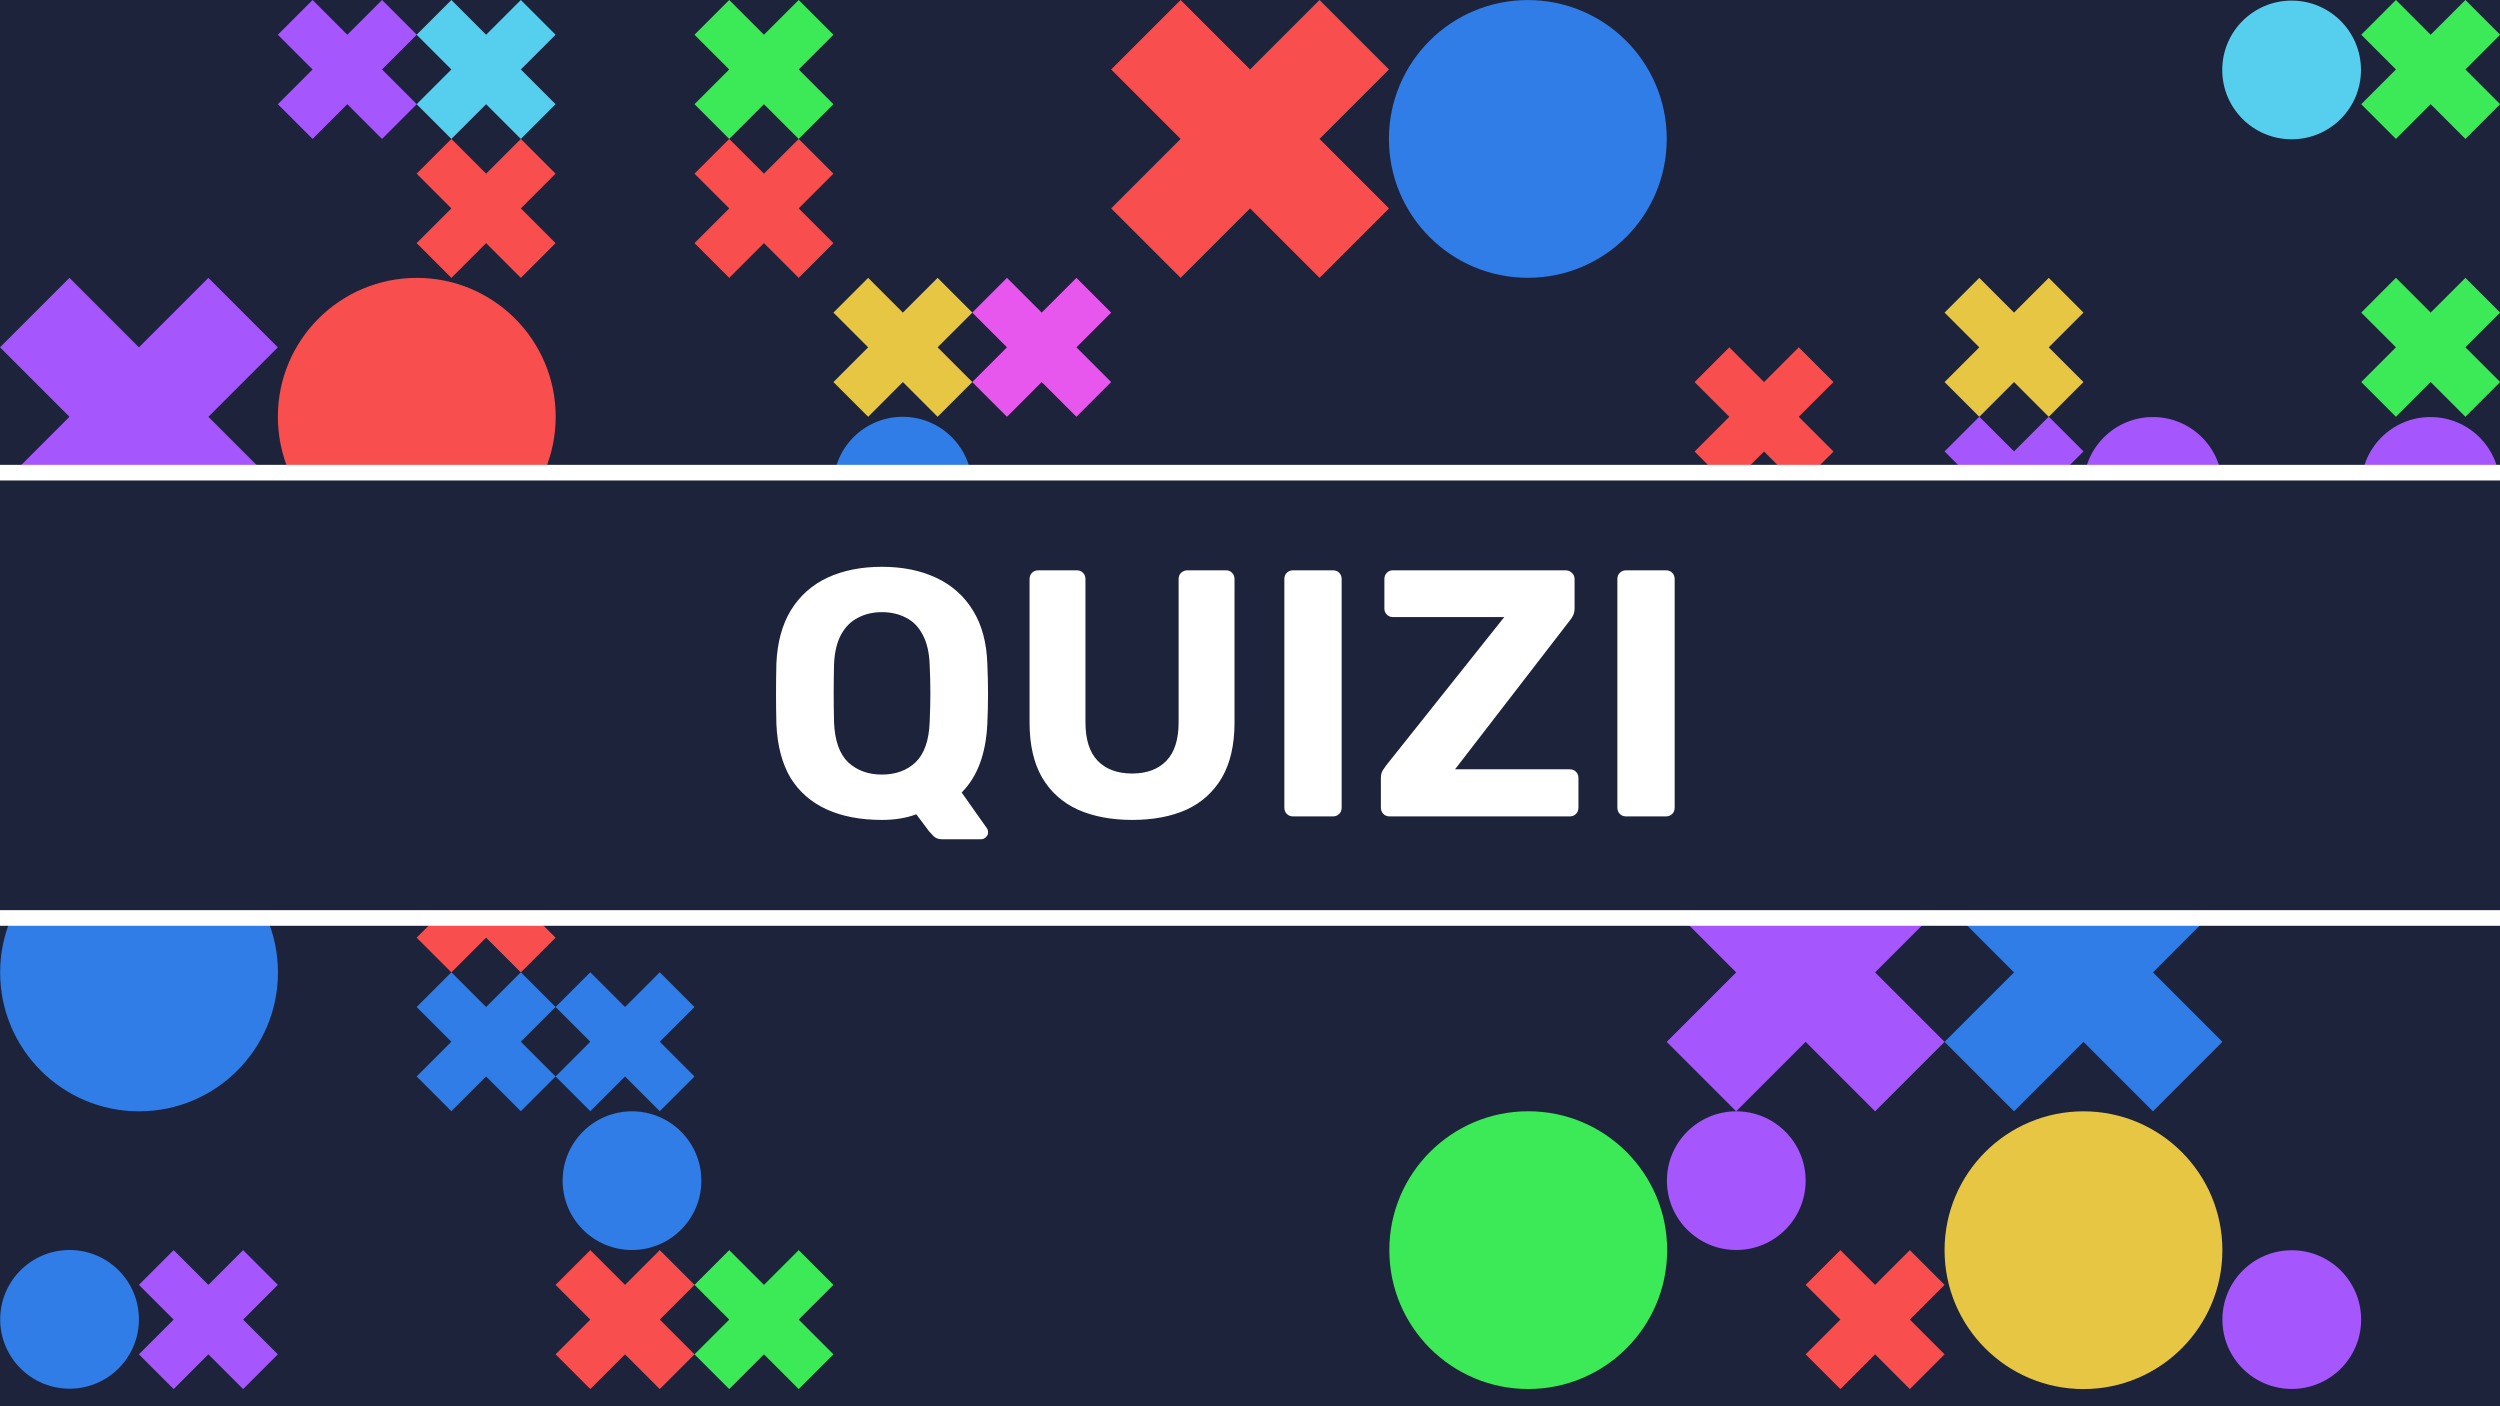 <svg width="1280" height="720" viewBox="0 0 1280 720" fill="none" xmlns="http://www.w3.org/2000/svg">
<rect x="0" y="0" width="1280" height="720" fill="#333333" stroke="none"/>
<g clip-path="url(#clip0_415_66)">
<rect width="1280" height="720" fill="#1C233A"/>
<path d="M177.821 17.783L160.039 0L142.257 17.783L160.039 35.566L142.257 53.349L160.039 71.132L177.821 53.349L195.603 71.132L213.386 53.349L195.603 35.566L213.386 17.783L195.603 0L177.821 17.783Z" fill="#A656FD"/>
<path d="M248.889 17.783L231.106 0L213.324 17.783L231.106 35.566L213.324 53.349L231.106 71.132L248.889 53.349L266.671 71.132L284.453 53.349L266.671 35.566L284.453 17.783L266.671 0L248.889 17.783Z" fill="#56CFEF"/>
<path d="M248.889 88.915L231.106 71.132L213.324 88.915L231.106 106.698L213.324 124.481L231.106 142.264L248.889 124.481L266.671 142.264L284.453 124.481L266.671 106.698L284.453 88.915L266.671 71.132L248.889 88.915Z" fill="#F94E4E"/>
<path d="M391.146 17.783L373.364 0L355.581 17.783L373.364 35.566L355.581 53.349L373.364 71.132L391.146 53.349L408.928 71.132L426.71 53.349L408.928 35.566L426.71 17.783L408.928 0L391.146 17.783Z" fill="#3CE956"/>
<path d="M391.146 88.915L373.364 71.132L355.581 88.915L373.364 106.698L355.581 124.481L373.364 142.264L391.146 124.481L408.928 142.264L426.71 124.481L408.928 106.698L426.71 88.915L408.928 71.132L391.146 88.915ZM640.034 35.566L604.47 0L568.906 35.566L604.47 71.132L568.906 106.698L604.47 142.264L640.034 106.698L675.599 142.264L711.163 106.698L675.599 71.132L711.163 35.566L675.599 0L640.034 35.566Z" fill="#F94E4E"/>
<path d="M1244.5 17.783L1226.72 0L1208.94 17.783L1226.72 35.566L1208.94 53.349L1226.72 71.132L1244.5 53.349L1262.29 71.132L1280.07 53.349L1262.29 35.566L1280.07 17.783L1262.29 0L1244.5 17.783Z" fill="#3CE956"/>
<path d="M71.129 177.83L35.564 142.264L0 177.83L35.564 213.396L0 248.962L35.564 284.528L71.129 248.962L106.693 284.528L142.257 248.962L106.693 213.396L142.257 177.83L106.693 142.264L71.129 177.83Z" fill="#A656FD"/>
<path d="M462.274 160.047L444.492 142.264L426.71 160.047L444.492 177.83L426.71 195.613L444.492 213.396L462.274 195.613L480.056 213.396L497.839 195.613L480.056 177.83L497.839 160.047L480.056 142.264L462.274 160.047Z" fill="#E6C642"/>
<path d="M533.341 160.047L515.559 142.264L497.777 160.047L515.559 177.83L497.777 195.613L515.559 213.396L533.341 195.613L551.124 213.396L568.906 195.613L551.124 177.83L568.906 160.047L551.124 142.264L533.341 160.047Z" fill="#E857ED"/>
<path d="M903.185 195.613L885.409 177.83L867.627 195.613L885.409 213.396L867.627 231.179L885.409 248.962L903.191 231.179L920.974 248.962L938.756 231.179L920.974 213.396L938.756 195.613L920.974 177.83L903.185 195.613Z" fill="#F94E4E"/>
<path d="M1031.18 160.047L1013.4 142.264L995.616 160.047L1013.4 177.83L995.616 195.613L1013.4 213.396L1031.18 195.613L1048.96 213.396L1066.74 195.613L1048.96 177.83L1066.74 160.047L1048.96 142.264L1031.18 160.047Z" fill="#E6C642"/>
<path d="M1031.18 231.118L1013.4 213.335L995.616 231.118L1013.4 248.901L995.616 266.684L1013.4 284.467L1031.18 266.684L1048.96 284.467L1066.74 266.684L1048.96 248.901L1066.74 231.118L1048.96 213.335L1031.18 231.118Z" fill="#A656FD"/>
<path d="M782.255 266.684L764.473 248.901L746.69 266.684L764.473 284.467L746.69 302.25L764.473 320.033L782.255 302.25L800.037 320.033L817.819 302.25L800.037 284.467L817.819 266.684L800.037 248.901L782.255 266.684ZM1244.5 160.047L1226.72 142.264L1208.94 160.047L1226.72 177.83L1208.94 195.613L1226.72 213.396L1244.5 195.613L1262.29 213.396L1280.07 195.613L1262.29 177.83L1280.07 160.047L1262.29 142.264L1244.5 160.047Z" fill="#3CE956"/>
<path d="M213.386 320.033L177.821 284.467L142.257 320.033L177.821 355.599L142.257 391.165L177.821 426.732L213.386 391.165L248.95 426.732L284.514 391.165L248.95 355.599L284.514 320.033L248.95 284.467L213.386 320.033ZM391.146 302.25L373.364 284.467L355.581 302.25L373.364 320.033L355.581 337.816L373.364 355.599L391.146 337.816L408.928 355.599L426.71 337.816L408.928 320.033L426.71 302.25L408.928 284.467L391.146 302.25Z" fill="#F94E4E"/>
<path d="M391.146 373.382L373.364 355.599L355.581 373.382L373.364 391.165L355.581 408.948L373.364 426.732L391.146 408.948L408.928 426.732L426.71 408.948L408.928 391.165L426.71 373.382L408.928 355.599L391.146 373.382ZM497.838 320.033L462.274 284.467L426.71 320.033L462.274 355.599L426.71 391.165L462.274 426.732L497.838 391.165L533.403 426.732L568.967 391.165L533.403 355.599L568.967 320.033L533.403 284.467L497.838 320.033Z" fill="#56CFEF"/>
<path d="M1173.38 302.25L1155.59 284.467L1137.81 302.25L1155.59 320.033L1137.81 337.816L1155.59 355.599L1173.38 337.816L1191.16 355.599L1208.94 337.816L1191.16 320.033L1208.94 302.25L1191.16 284.467L1173.38 302.25Z" fill="#E6C642"/>
<path d="M1244.5 302.25L1226.72 284.467L1208.94 302.25L1226.72 320.033L1208.94 337.816L1226.72 355.599L1244.5 337.816L1262.29 355.599L1280.07 337.816L1262.29 320.033L1280.07 302.25L1262.29 284.467L1244.5 302.25Z" fill="#56CFEF"/>
<path d="M1173.38 373.383L1155.59 355.6L1137.81 373.383L1155.59 391.166L1137.81 408.949L1155.59 426.732L1173.38 408.949L1191.16 426.732L1208.94 408.949L1191.16 391.166L1208.94 373.383L1191.16 355.6L1173.38 373.383Z" fill="#3CE956"/>
<path d="M248.889 444.514L231.106 426.731L213.324 444.514L231.106 462.297L213.324 480.081L231.106 497.864L248.889 480.081L266.671 497.864L284.453 480.081L266.671 462.297L284.453 444.514L266.671 426.731L248.889 444.514Z" fill="#F94E4E"/>
<path d="M248.889 515.585L231.106 497.802L213.324 515.585L231.106 533.368L213.324 551.151L231.106 568.934L248.889 551.151L266.671 568.934L284.453 551.151L266.671 533.368L284.453 515.585L266.671 497.802L248.889 515.585ZM320.017 515.585L302.235 497.802L284.453 515.585L302.235 533.368L284.453 551.151L302.235 568.934L320.017 551.151L337.799 568.934L355.581 551.151L337.799 533.368L355.581 515.585L337.799 497.802L320.017 515.585Z" fill="#307DE7"/>
<path d="M924.487 462.297L888.923 426.731L853.359 462.297L888.923 497.864L853.359 533.43L888.923 568.996L924.487 533.43L960.052 568.996L995.616 533.43L960.052 497.864L995.616 462.297L960.052 426.731L924.487 462.297Z" fill="#A656FD"/>
<path d="M1066.74 462.297L1031.18 426.731L995.616 462.297L1031.18 497.864L995.616 533.43L1031.18 568.996L1066.74 533.43L1102.31 568.996L1137.87 533.43L1102.31 497.864L1137.87 462.297L1102.31 426.731L1066.74 462.297Z" fill="#307DE7"/>
<path d="M106.693 657.849L88.911 640.066L71.129 657.849L88.911 675.632L71.129 693.416L88.911 711.199L106.693 693.416L124.475 711.199L142.257 693.416L124.475 675.632L142.257 657.849L124.475 640.066L106.693 657.849Z" fill="#A656FD"/>
<path d="M320.017 657.849L302.235 640.066L284.453 657.849L302.235 675.632L284.453 693.416L302.235 711.199L320.017 693.416L337.799 711.199L355.581 693.416L337.799 675.632L355.581 657.849L337.799 640.066L320.017 657.849Z" fill="#F94E4E"/>
<path d="M391.146 657.849L373.364 640.066L355.581 657.849L373.364 675.632L355.581 693.416L373.364 711.199L391.146 693.416L408.928 711.199L426.71 693.416L408.928 675.632L426.71 657.849L408.928 640.066L391.146 657.849Z" fill="#3CE956"/>
<path d="M960.052 657.849L942.269 640.066L924.487 657.849L942.269 675.632L924.487 693.416L942.269 711.199L960.052 693.416L977.834 711.199L995.616 693.416L977.834 675.632L995.616 657.849L977.834 640.066L960.052 657.849Z" fill="#F94E4E"/>
<path d="M888.923 284.467L853.359 248.901L817.795 284.467L853.359 320.033L817.795 355.6L853.359 391.166L888.923 355.6L924.487 391.166L960.052 355.6L924.487 320.033L960.052 284.467L924.487 248.901L888.923 284.467Z" fill="#E6C642"/>
<path d="M323.58 640.005C343.194 640.005 359.095 624.109 359.095 604.5C359.095 584.892 343.194 568.996 323.58 568.996C303.965 568.996 288.064 584.892 288.064 604.5C288.064 624.109 303.965 640.005 323.58 640.005Z" fill="#307DE7"/>
<path d="M462.164 284.406C481.779 284.406 497.679 268.51 497.679 248.901C497.679 229.293 481.779 213.396 462.164 213.396C442.549 213.396 426.649 229.293 426.649 248.901C426.649 268.51 442.549 284.406 462.164 284.406Z" fill="#307DE7"/>
<path d="M213.392 284.474C252.672 284.474 284.514 252.64 284.514 213.372C284.514 174.104 252.672 142.271 213.392 142.271C174.112 142.271 142.269 174.104 142.269 213.372C142.269 252.64 174.112 284.474 213.392 284.474Z" fill="#F94E4E"/>
<path d="M1173.39 711.138C1193 711.138 1208.9 695.242 1208.9 675.633C1208.9 656.024 1193 640.128 1173.39 640.128C1153.77 640.128 1137.87 656.024 1137.87 675.633C1137.87 695.242 1153.77 711.138 1173.39 711.138Z" fill="#A656FD"/>
<path d="M888.972 640.005C908.587 640.005 924.487 624.109 924.487 604.5C924.487 584.892 908.587 568.996 888.972 568.996C869.357 568.996 853.457 584.892 853.457 604.5C853.457 624.109 869.357 640.005 888.972 640.005Z" fill="#A656FD"/>
<path d="M782.463 711.168C821.743 711.168 853.585 679.335 853.585 640.067C853.585 600.799 821.743 568.965 782.463 568.965C743.183 568.965 711.34 600.799 711.34 640.067C711.34 679.335 743.183 711.168 782.463 711.168Z" fill="#3CE956"/>
<path d="M35.613 711.015C55.228 711.015 71.129 695.119 71.129 675.51C71.129 655.901 55.228 640.005 35.613 640.005C15.999 640.005 0.098 655.901 0.098 675.51C0.098 695.119 15.999 711.015 35.613 711.015Z" fill="#307DE7"/>
<path d="M782.255 142.234C821.535 142.234 853.377 110.4 853.377 71.132C853.377 31.864 821.535 0.031 782.255 0.031C742.975 0.031 711.132 31.864 711.132 71.132C711.132 110.4 742.975 142.234 782.255 142.234Z" fill="#307DE7"/>
<path d="M1066.74 711.199C1106.02 711.199 1137.86 679.365 1137.86 640.097C1137.86 600.829 1106.02 568.996 1066.74 568.996C1027.46 568.996 995.616 600.829 995.616 640.097C995.616 679.365 1027.46 711.199 1066.74 711.199Z" fill="#E6C642"/>
<path d="M71.196 568.996C110.476 568.996 142.318 537.163 142.318 497.894C142.318 458.626 110.476 426.793 71.196 426.793C31.916 426.793 0.073 458.626 0.073 497.894C0.073 537.163 31.916 568.996 71.196 568.996Z" fill="#307DE7"/>
<path d="M1102.3 284.529C1121.91 284.529 1137.81 268.633 1137.81 249.024C1137.81 229.415 1121.91 213.519 1102.3 213.519C1082.68 213.519 1066.78 229.415 1066.78 249.024C1066.78 268.633 1082.68 284.529 1102.3 284.529Z" fill="#A656FD"/>
<path d="M1244.41 284.529C1264.03 284.529 1279.93 268.633 1279.93 249.024C1279.93 229.415 1264.03 213.519 1244.41 213.519C1224.8 213.519 1208.9 229.415 1208.9 249.024C1208.9 268.633 1224.8 284.529 1244.41 284.529Z" fill="#A656FD"/>
<path d="M1173.31 71.316C1192.92 71.316 1208.82 55.42 1208.82 35.811C1208.82 16.202 1192.92 0.306 1173.31 0.306C1153.69 0.306 1137.79 16.202 1137.79 35.811C1137.79 55.42 1153.69 71.316 1173.31 71.316Z" fill="#56CFEF"/>
<path d="M782.255 391.104C801.869 391.104 817.77 375.208 817.77 355.6C817.77 335.991 801.869 320.095 782.255 320.095C762.64 320.095 746.739 335.991 746.739 355.6C746.739 375.208 762.64 391.104 782.255 391.104Z" fill="#307DE7"/>
<rect x="-4" y="242" width="1288" height="228" fill="#1C233A" stroke="white" stroke-width="8"/>
<path d="M482.288 429.7C480.488 429.7 479.048 429.16 477.968 428.08C477.008 427.12 476.228 426.28 475.628 425.56L469.148 416.92C463.988 418.84 458.108 419.8 451.508 419.8C440.588 419.8 431.168 418 423.248 414.4C415.328 410.8 409.148 405.4 404.708 398.2C400.388 390.88 397.988 381.7 397.508 370.66C397.388 365.5 397.328 360.4 397.328 355.36C397.328 350.2 397.388 344.98 397.508 339.7C397.988 328.9 400.448 319.84 404.888 312.52C409.448 305.08 415.688 299.5 423.608 295.78C431.648 292.06 440.948 290.2 451.508 290.2C462.068 290.2 471.308 292.06 479.228 295.78C487.268 299.5 493.568 305.08 498.128 312.52C502.688 319.84 505.148 328.9 505.508 339.7C505.748 344.98 505.868 350.2 505.868 355.36C505.868 360.4 505.748 365.5 505.508 370.66C504.788 386.02 500.408 397.72 492.368 405.76L505.328 424.12C505.448 424.24 505.568 424.48 505.688 424.84C505.808 425.2 505.868 425.56 505.868 425.92C505.988 426.88 505.688 427.72 504.968 428.44C504.248 429.28 503.348 429.7 502.268 429.7H482.288ZM451.508 396.58C458.588 396.58 464.348 394.48 468.788 390.28C473.228 385.96 475.628 379.12 475.988 369.76C476.228 364.48 476.348 359.56 476.348 355C476.348 350.32 476.228 345.4 475.988 340.24C475.748 334 474.548 328.9 472.388 324.94C470.348 320.98 467.528 318.1 463.928 316.3C460.328 314.38 456.188 313.42 451.508 313.42C446.948 313.42 442.868 314.38 439.268 316.3C435.668 318.1 432.788 320.98 430.628 324.94C428.468 328.9 427.268 334 427.028 340.24C426.908 345.4 426.848 350.32 426.848 355C426.848 359.56 426.908 364.48 427.028 369.76C427.388 379.12 429.788 385.96 434.228 390.28C438.788 394.48 444.548 396.58 451.508 396.58ZM579.691 419.8C569.131 419.8 559.891 418.06 551.971 414.58C544.051 410.98 537.931 405.52 533.611 398.2C529.291 390.76 527.131 381.34 527.131 369.94V296.5C527.131 295.18 527.551 294.1 528.391 293.26C529.231 292.42 530.311 292 531.631 292H551.251C552.571 292 553.651 292.42 554.491 293.26C555.331 294.1 555.751 295.18 555.751 296.5V369.76C555.751 378.64 557.851 385.24 562.051 389.56C566.251 393.88 572.131 396.04 579.691 396.04C587.131 396.04 592.951 393.88 597.151 389.56C601.351 385.24 603.451 378.64 603.451 369.76V296.5C603.451 295.18 603.871 294.1 604.711 293.26C605.671 292.42 606.751 292 607.951 292H627.751C628.951 292 629.971 292.42 630.811 293.26C631.651 294.1 632.071 295.18 632.071 296.5V369.94C632.071 381.34 629.911 390.76 625.591 398.2C621.271 405.52 615.211 410.98 607.411 414.58C599.611 418.06 590.371 419.8 579.691 419.8ZM662.086 418C660.766 418 659.686 417.58 658.846 416.74C658.006 415.9 657.586 414.82 657.586 413.5V296.5C657.586 295.18 658.006 294.1 658.846 293.26C659.686 292.42 660.766 292 662.086 292H682.426C683.746 292 684.826 292.42 685.666 293.26C686.506 294.1 686.926 295.18 686.926 296.5V413.5C686.926 414.82 686.506 415.9 685.666 416.74C684.826 417.58 683.746 418 682.426 418H662.086ZM711.504 418C710.184 418 709.104 417.58 708.264 416.74C707.424 415.78 707.004 414.7 707.004 413.5V398.38C707.004 396.7 707.364 395.32 708.084 394.24C708.804 393.16 709.344 392.38 709.704 391.9L770.184 315.94H713.124C711.924 315.94 710.904 315.52 710.064 314.68C709.224 313.84 708.804 312.82 708.804 311.62V296.5C708.804 295.18 709.224 294.1 710.064 293.26C710.904 292.42 711.924 292 713.124 292H801.504C802.824 292 803.904 292.42 804.744 293.26C805.704 294.1 806.184 295.18 806.184 296.5V311.44C806.184 312.76 805.944 313.96 805.464 315.04C804.984 316 804.444 316.84 803.844 317.56L744.984 393.88H803.664C804.984 393.88 806.064 394.3 806.904 395.14C807.744 395.98 808.164 397.06 808.164 398.38V413.5C808.164 414.82 807.744 415.9 806.904 416.74C806.064 417.58 804.984 418 803.664 418H711.504ZM832.593 418C831.273 418 830.193 417.58 829.353 416.74C828.513 415.9 828.093 414.82 828.093 413.5V296.5C828.093 295.18 828.513 294.1 829.353 293.26C830.193 292.42 831.273 292 832.593 292H852.933C854.253 292 855.333 292.42 856.173 293.26C857.013 294.1 857.433 295.18 857.433 296.5V413.5C857.433 414.82 857.013 415.9 856.173 416.74C855.333 417.58 854.253 418 852.933 418H832.593Z" fill="white"/>
</g>
<defs>
<clipPath id="clip0_415_66">
<rect width="1280" height="720" fill="white"/>
</clipPath>
</defs>
</svg>
